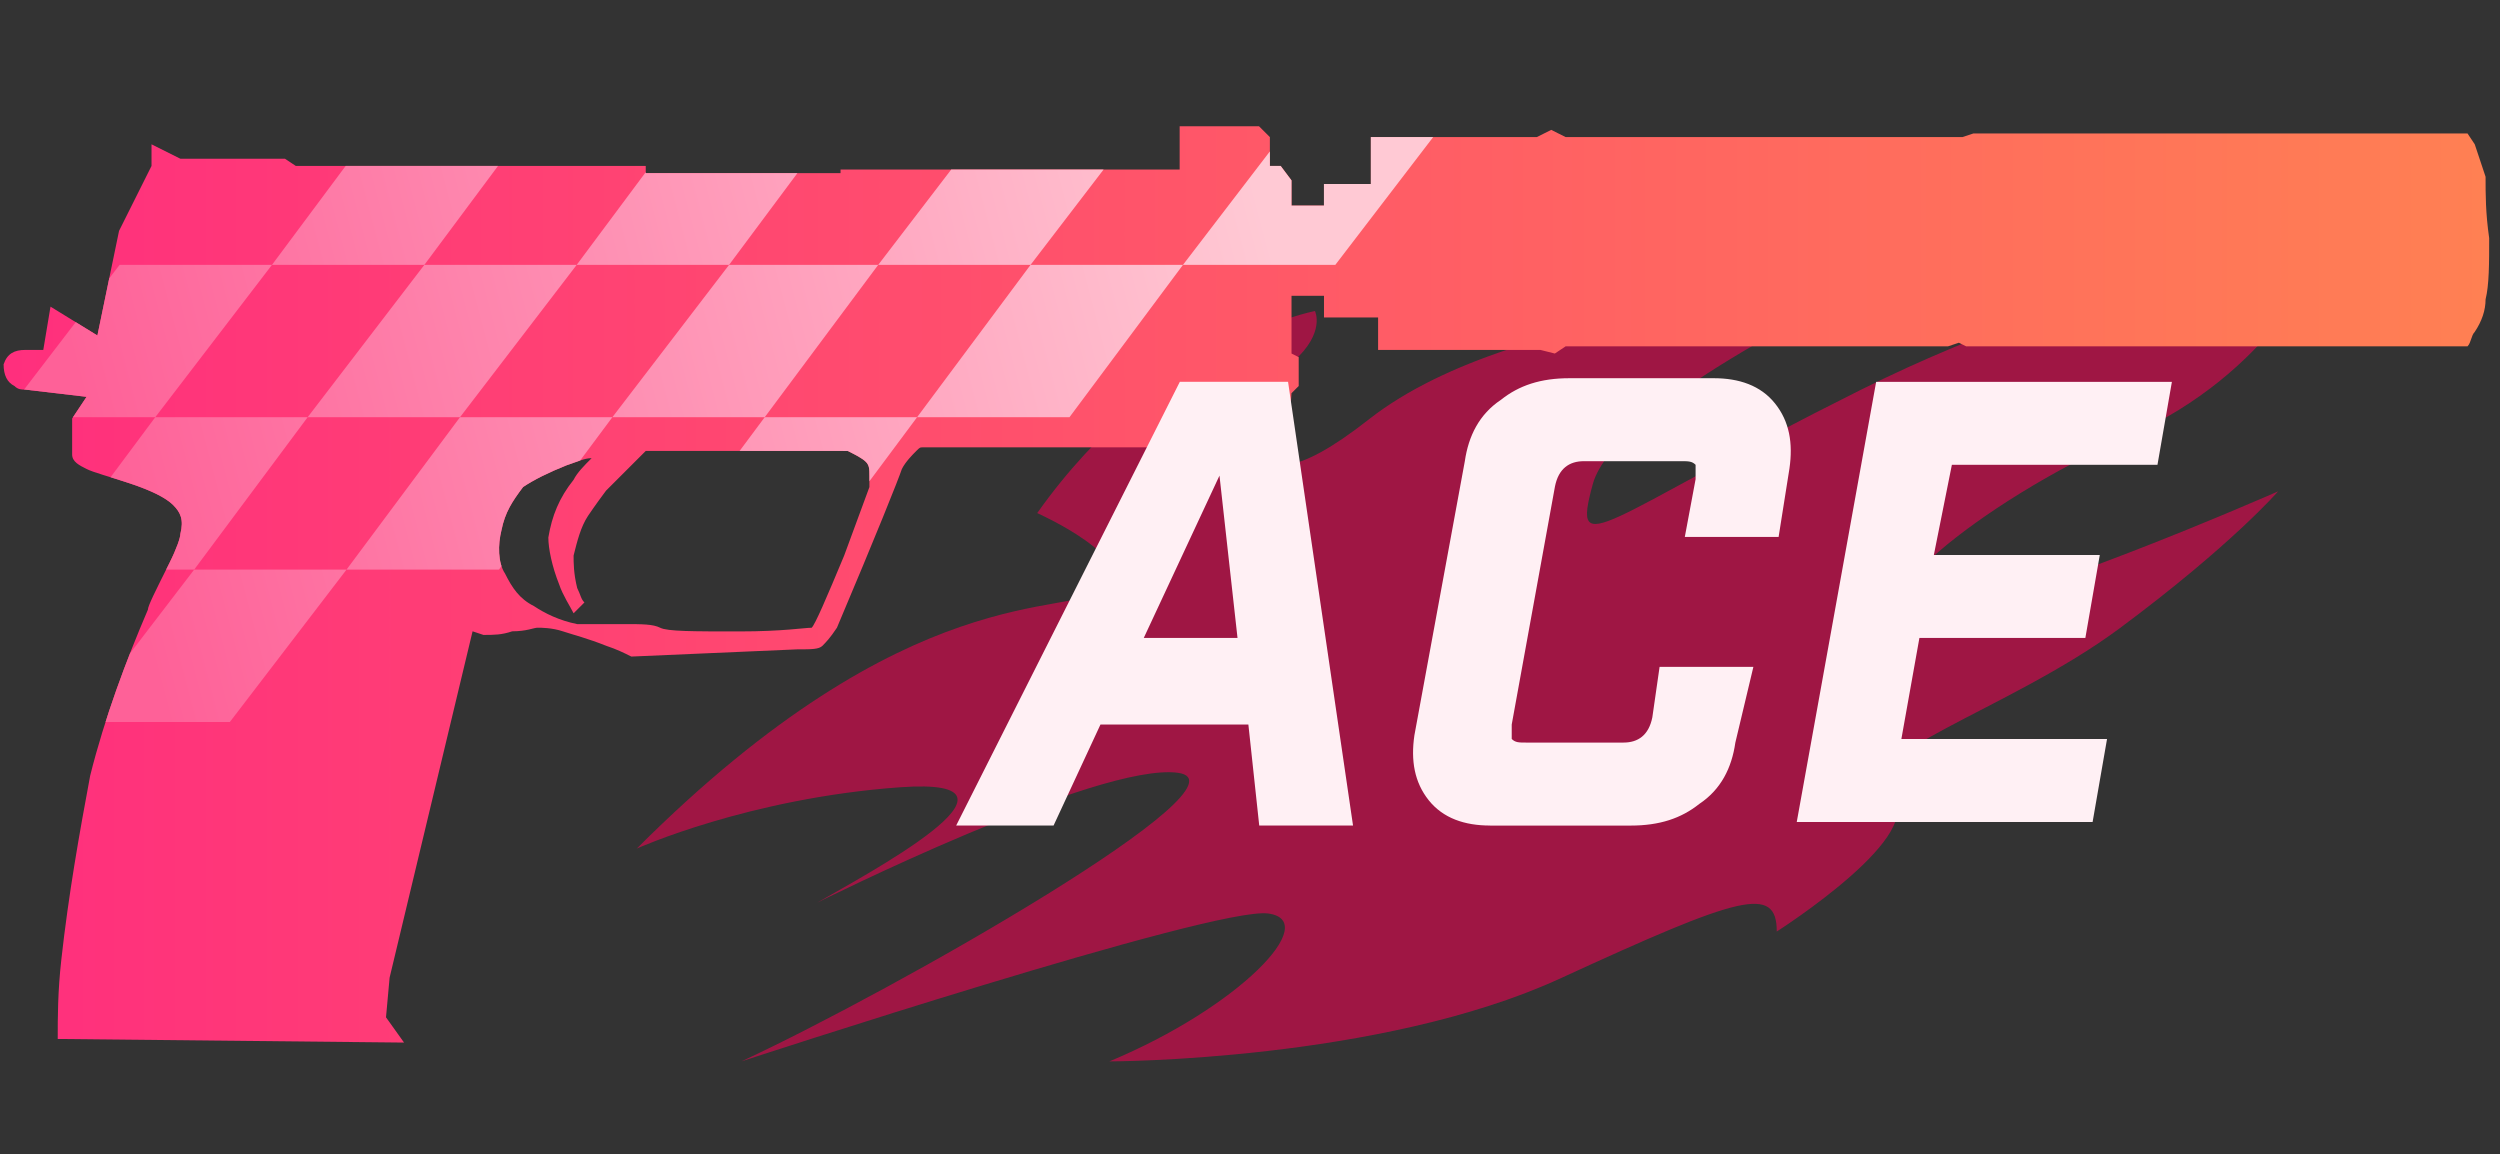 <?xml version="1.0" encoding="utf-8"?>
<!-- Generator: Adobe Illustrator 16.0.0, SVG Export Plug-In . SVG Version: 6.00 Build 0)  -->
<!DOCTYPE svg PUBLIC "-//W3C//DTD SVG 1.0//EN" "http://www.w3.org/TR/2001/REC-SVG-20010904/DTD/svg10.dtd">
<svg version="1.0" id="图层_1" xmlns="http://www.w3.org/2000/svg" xmlns:xlink="http://www.w3.org/1999/xlink" x="0px" y="0px"
	 width="69.3px" height="32px" viewBox="0 0 69.3 32" enable-background="new 0 0 69.3 32" xml:space="preserve">
<rect x="0" y="0" width="69.3" height="32" fill="#333333" stroke="none"/>
<path opacity="0.7" fill="#CE0B4C" enable-background="new    " d="M36.451,8.622c0,0-4.298,0.8-7.699,5.6c0,0,2.9,1.3,1.9,2.101
	s-5.4-0.399-13,7.199c0,0,3.1-1.398,7.299-1.699c4.201-0.301-1.1,2.5-2.299,3.199c0,0,7.799-3.898,10-3.6
	c2.199,0.299-7.801,6-12.1,8c0,0,13.1-4.3,14.6-4.1c1.5,0.199-0.801,2.6-4.4,4.1c0,0,7.5,0,12.5-2.3s6-2.601,6-1.3
	c0,0,4.398-2.801,3.1-3.801s3.301-2.301,6.4-4.601s4.398-3.8,4.398-3.8s-7.498,3.301-9.799,3.4c-2.299,0.101,1.5-3.1,5.6-4.899
	c4.102-1.8,5.4-5.1,5.4-5.1s-5.6,0.2-12.799,3.8c-7.201,3.6-8,4.8-7.4,2.6s7.199-5.3,7.199-5.3s-9.199,0.2-13.4,3.5
	c-4.199,3.3-3-0.8-2.1-1.6C36.751,9.222,36.451,8.622,36.451,8.622z"/>
<g id="Selected_Items">
	<g>
		<g id="Selected_Items_52_">
			
				<linearGradient id="SVGID_1_" gradientUnits="userSpaceOnUse" x1="375.139" y1="-262.8" x2="443.918" y2="-262.8" gradientTransform="matrix(1 0 0 -1 -374.96 -246.6)">
				<stop  offset="0" style="stop-color:#FF2F7D"/>
				<stop  offset="1" style="stop-color:#FF8053"/>
			</linearGradient>
			<path fill="url(#SVGID_1_)" d="M69,6.6c0,0.7,0,1.3-0.1,1.7c0,0.3-0.1,0.6-0.3,0.9C68.5,9.3,68.5,9.5,68.4,9.6H54.5L54.3,9.5
				L54,9.6H43.4l-0.3,0.2l-0.399-0.1h-4.5V8.8h-1.5V8.2h-0.9v1.6L36,9.9v0.8L35.8,10.9l-0.1,1.5H25.6c-0.1,0-0.1,0-0.2,0.1
				S25.1,12.8,25,13c-0.1,0.3-0.7,1.8-1.8,4.4c-0.2,0.3-0.3,0.397-0.4,0.5C22.7,18,22.5,18,22.1,18l-4.6,0.2
				c-0.2-0.101-0.4-0.2-0.7-0.3c-0.5-0.2-0.9-0.301-1.2-0.4c-0.3-0.1-0.6-0.1-0.7-0.1s-0.3,0.1-0.7,0.1c-0.3,0.1-0.5,0.1-0.8,0.1
				l-0.3-0.1l-2.3,9.6L10.7,28.2l0.5,0.7L1.6,28.8c0-0.6,0-1.3,0.1-2.2c0.2-1.8,0.5-3.5,0.8-5.1c0.4-1.6,1-3.2,1.6-4.6
				c0-0.103,0.2-0.5,0.6-1.3C4.9,15.2,5,14.9,5,14.8c0.1-0.4,0-0.6-0.2-0.8c-0.2-0.2-0.6-0.4-1.2-0.6c-0.6-0.2-1-0.3-1.2-0.4
				C2.2,12.9,2,12.8,2,12.6c0-0.2,0-0.6,0-1L2.4,11l-1.7-0.2c-0.1,0-0.2,0-0.3-0.1c-0.2-0.1-0.3-0.3-0.3-0.6
				c0.1-0.3,0.3-0.4,0.6-0.4c0.2,0,0.3,0,0.5,0l0.2-1.2l1.3,0.8l0.6-2.9l0.9-1.8V4L5,4.4h2.9l0.3,0.2h9.7v0.2h5.4V4.7h9.4V3.5h2.2
				l0.301,0.3v0.8H35.5L35.8,5v0.7h0.9V5.1H38V3.8H42.6L43,3.6l0.4,0.2h10.7h0.3l0.301-0.1H68.4L68.6,4c0.101,0.3,0.2,0.6,0.3,0.9
				C68.9,5.4,68.9,5.9,69,6.6z M23,12.5h-5.1c-0.5,0.5-0.9,0.9-1.1,1.1c-0.3,0.4-0.5,0.7-0.5,0.7c-0.2,0.3-0.3,0.7-0.4,1.1
				c0,0.2,0,0.5,0.1,0.9c0.1,0.2,0.1,0.3,0.2,0.4L15.9,17c-0.1-0.2-0.3-0.5-0.4-0.8c-0.2-0.5-0.3-1-0.3-1.3c0.1-0.6,0.3-1.1,0.7-1.6
				c0.1-0.2,0.3-0.4,0.5-0.6c-0.2,0-0.4,0.1-0.7,0.2c-0.5,0.2-0.9,0.4-1.2,0.6c-0.3,0.4-0.5,0.7-0.6,1.2c-0.1,0.4-0.1,0.9,0.1,1.2
				c0.2,0.4,0.4,0.7,0.8,0.9c0.3,0.2,0.7,0.4,1.2,0.5c0.3,0,0.7,0,1.3,0c0.5,0,0.8,0,1,0.101c0.2,0.102,0.9,0.102,2.2,0.102
				c1.2,0,1.8-0.102,2-0.102c0.1-0.101,0.4-0.801,0.9-2l0.7-1.9c0-0.1,0-0.2,0-0.3c0-0.2,0-0.3-0.1-0.4c-0.1-0.1-0.3-0.2-0.5-0.3
				L23,12.5L23,12.5z"/>
		</g>
	</g>
</g>
<g>
	<g>
		<defs>
			<path id="SVGID_2_" d="M69,6.6c0,0.7,0,1.3-0.1,1.7c0,0.3-0.1,0.6-0.3,0.9C68.5,9.3,68.5,9.5,68.4,9.6H54.5L54.3,9.5L54,9.6H43.4
				l-0.3,0.2l-0.399-0.1h-4.5V8.8h-1.5V8.2h-0.9v1.6L36,9.9v0.8L35.8,10.9l-0.1,1.5H25.6c-0.1,0-0.1,0-0.2,0.1S25.1,12.8,25,13
				c-0.1,0.3-0.7,1.8-1.8,4.4c-0.2,0.3-0.3,0.397-0.4,0.5C22.7,18,22.5,18,22.1,18l-4.6,0.2c-0.2-0.101-0.4-0.2-0.7-0.3
				c-0.5-0.2-0.9-0.301-1.2-0.4c-0.3-0.1-0.6-0.1-0.7-0.1s-0.3,0.1-0.7,0.1c-0.3,0.1-0.5,0.1-0.8,0.1l-0.3-0.1l-2.3,9.6L10.7,28.2
				l0.5,0.7L1.6,28.8c0-0.6,0-1.3,0.1-2.2c0.2-1.8,0.5-3.5,0.8-5.1c0.4-1.6,1-3.2,1.6-4.6c0-0.103,0.2-0.5,0.6-1.3
				C4.9,15.2,5,14.9,5,14.8c0.1-0.4,0-0.6-0.2-0.8c-0.2-0.2-0.6-0.4-1.2-0.6c-0.6-0.2-1-0.3-1.2-0.4C2.2,12.9,2,12.8,2,12.6
				c0-0.2,0-0.6,0-1L2.4,11l-1.7-0.2c-0.1,0-0.2,0-0.3-0.1c-0.2-0.1-0.3-0.3-0.3-0.6c0.1-0.3,0.3-0.4,0.6-0.4c0.2,0,0.3,0,0.5,0
				l0.2-1.2l1.3,0.8l0.6-2.9l0.9-1.8V4L5,4.4h2.9l0.3,0.2h9.7v0.2h5.4V4.7h9.4V3.5h2.2l0.301,0.3v0.8H35.5L35.8,5v0.7h0.9V5.1H38
				V3.8H42.6L43,3.6l0.4,0.2h10.7h0.3l0.301-0.1H68.4L68.6,4c0.101,0.3,0.2,0.6,0.3,0.9C68.9,5.4,68.9,5.9,69,6.6z M23,12.5h-5.1
				c-0.5,0.5-0.9,0.9-1.1,1.1c-0.3,0.4-0.5,0.7-0.5,0.7c-0.2,0.3-0.3,0.7-0.4,1.1c0,0.2,0,0.5,0.1,0.9c0.1,0.2,0.1,0.3,0.2,0.4
				L15.9,17c-0.1-0.2-0.3-0.5-0.4-0.8c-0.2-0.5-0.3-1-0.3-1.3c0.1-0.6,0.3-1.1,0.7-1.6c0.1-0.2,0.3-0.4,0.5-0.6
				c-0.2,0-0.4,0.1-0.7,0.2c-0.5,0.2-0.9,0.4-1.2,0.6c-0.3,0.4-0.5,0.7-0.6,1.2c-0.1,0.4-0.1,0.9,0.1,1.2c0.2,0.4,0.4,0.7,0.8,0.9
				c0.3,0.2,0.7,0.4,1.2,0.5c0.3,0,0.7,0,1.3,0c0.5,0,0.8,0,1,0.101c0.2,0.102,0.9,0.102,2.2,0.102c1.2,0,1.8-0.102,2-0.102
				c0.1-0.101,0.4-0.801,0.9-2l0.7-1.9c0-0.1,0-0.2,0-0.3c0-0.2,0-0.3-0.1-0.4c-0.1-0.1-0.3-0.2-0.5-0.3L23,12.5L23,12.5z"/>
		</defs>
		<clipPath id="SVGID_3_">
			<use xlink:href="#SVGID_2_"  overflow="visible"/>
		</clipPath>
		<g clip-path="url(#SVGID_3_)">
			<g>
				<g>
					
						<linearGradient id="SVGID_4_" gradientUnits="userSpaceOnUse" x1="753.559" y1="578.466" x2="785.474" y2="570.054" gradientTransform="matrix(1 0 0 1 -749.92 -562.199)">
						<stop  offset="2.054068e-007" style="stop-color:#FE6198"/>
						<stop  offset="1" style="stop-color:#FFC9D4"/>
					</linearGradient>
					<polygon fill="url(#SVGID_4_)" points="-6.3,20.014 -2.077,20.014 1.159,15.789 -3.065,15.789 					"/>
					
						<linearGradient id="SVGID_5_" gradientUnits="userSpaceOnUse" x1="753" y1="576.342" x2="784.906" y2="567.933" gradientTransform="matrix(1 0 0 1 -749.92 -562.199)">
						<stop  offset="2.054068e-007" style="stop-color:#FE6198"/>
						<stop  offset="1" style="stop-color:#FFC9D4"/>
					</linearGradient>
					<polygon fill="url(#SVGID_5_)" points="4.304,11.565 1.159,15.789 5.383,15.789 8.528,11.565 					"/>
					
						<linearGradient id="SVGID_6_" gradientUnits="userSpaceOnUse" x1="754.108" y1="580.546" x2="786.02" y2="572.135" gradientTransform="matrix(1 0 0 1 -749.92 -562.199)">
						<stop  offset="2.054068e-007" style="stop-color:#FE6198"/>
						<stop  offset="1" style="stop-color:#FFC9D4"/>
					</linearGradient>
					<polygon fill="url(#SVGID_6_)" points="2.147,20.014 6.371,20.014 9.606,15.789 5.383,15.789 					"/>
					
						<linearGradient id="SVGID_7_" gradientUnits="userSpaceOnUse" x1="753.548" y1="578.423" x2="785.458" y2="570.013" gradientTransform="matrix(1 0 0 1 -749.92 -562.199)">
						<stop  offset="2.054068e-007" style="stop-color:#FE6198"/>
						<stop  offset="1" style="stop-color:#FFC9D4"/>
					</linearGradient>
					<polygon fill="url(#SVGID_7_)" points="9.606,15.789 13.83,15.789 16.975,11.565 12.751,11.565 					"/>
					
						<linearGradient id="SVGID_8_" gradientUnits="userSpaceOnUse" x1="751.892" y1="572.138" x2="783.802" y2="563.727" gradientTransform="matrix(1 0 0 1 -749.92 -562.199)">
						<stop  offset="2.054068e-007" style="stop-color:#FE6198"/>
						<stop  offset="1" style="stop-color:#FFC9D4"/>
					</linearGradient>
					<polygon fill="url(#SVGID_8_)" points="3.315,7.342 0.08,11.565 4.304,11.565 7.539,7.342 					"/>
					
						<linearGradient id="SVGID_9_" gradientUnits="userSpaceOnUse" x1="751.332" y1="570.016" x2="783.242" y2="561.605" gradientTransform="matrix(1 0 0 1 -749.92 -562.199)">
						<stop  offset="2.054068e-007" style="stop-color:#FE6198"/>
						<stop  offset="1" style="stop-color:#FFC9D4"/>
					</linearGradient>
					<polygon fill="url(#SVGID_9_)" points="14.908,3.118 10.685,3.118 7.539,7.342 11.763,7.342 					"/>
					
						<linearGradient id="SVGID_10_" gradientUnits="userSpaceOnUse" x1="752.44" y1="574.219" x2="784.351" y2="565.808" gradientTransform="matrix(1 0 0 1 -749.92 -562.199)">
						<stop  offset="2.054068e-007" style="stop-color:#FE6198"/>
						<stop  offset="1" style="stop-color:#FFC9D4"/>
					</linearGradient>
					<polygon fill="url(#SVGID_10_)" points="12.751,11.565 15.986,7.342 11.763,7.342 8.528,11.565 					"/>
					
						<linearGradient id="SVGID_11_" gradientUnits="userSpaceOnUse" x1="751.879" y1="572.099" x2="783.791" y2="563.688" gradientTransform="matrix(1 0 0 1 -749.92 -562.199)">
						<stop  offset="2.054068e-007" style="stop-color:#FE6198"/>
						<stop  offset="1" style="stop-color:#FFC9D4"/>
					</linearGradient>
					<polygon fill="url(#SVGID_11_)" points="23.356,3.118 19.132,3.118 15.986,7.342 20.21,7.342 					"/>
					
						<linearGradient id="SVGID_12_" gradientUnits="userSpaceOnUse" x1="754.096" y1="580.506" x2="786.007" y2="572.095" gradientTransform="matrix(1 0 0 1 -749.92 -562.199)">
						<stop  offset="2.054068e-007" style="stop-color:#FE6198"/>
						<stop  offset="1" style="stop-color:#FFC9D4"/>
					</linearGradient>
					<polygon fill="url(#SVGID_12_)" points="18.053,15.789 22.277,15.789 25.422,11.565 21.198,11.565 					"/>
					
						<linearGradient id="SVGID_13_" gradientUnits="userSpaceOnUse" x1="753.535" y1="578.372" x2="785.445" y2="569.962" gradientTransform="matrix(1 0 0 1 -749.92 -562.199)">
						<stop  offset="2.054068e-007" style="stop-color:#FE6198"/>
						<stop  offset="1" style="stop-color:#FFC9D4"/>
					</linearGradient>
					<polygon fill="url(#SVGID_13_)" points="25.422,11.565 29.646,11.565 32.792,7.342 28.567,7.342 					"/>
					
						<linearGradient id="SVGID_14_" gradientUnits="userSpaceOnUse" x1="752.988" y1="576.301" x2="784.9" y2="567.89" gradientTransform="matrix(1 0 0 1 -749.92 -562.199)">
						<stop  offset="2.054068e-007" style="stop-color:#FE6198"/>
						<stop  offset="1" style="stop-color:#FFC9D4"/>
					</linearGradient>
					<polygon fill="url(#SVGID_14_)" points="20.21,7.342 16.975,11.565 21.198,11.565 24.344,7.342 					"/>
					
						<linearGradient id="SVGID_15_" gradientUnits="userSpaceOnUse" x1="752.429" y1="574.168" x2="784.336" y2="565.758" gradientTransform="matrix(1 0 0 1 -749.92 -562.199)">
						<stop  offset="2.054068e-007" style="stop-color:#FE6198"/>
						<stop  offset="1" style="stop-color:#FFC9D4"/>
					</linearGradient>
					<polygon fill="url(#SVGID_15_)" points="31.803,3.118 27.579,3.118 24.344,7.342 28.567,7.342 					"/>
					
						<linearGradient id="SVGID_16_" gradientUnits="userSpaceOnUse" x1="752.977" y1="576.25" x2="784.886" y2="567.84" gradientTransform="matrix(1 0 0 1 -749.92 -562.199)">
						<stop  offset="2.054068e-007" style="stop-color:#FE6198"/>
						<stop  offset="1" style="stop-color:#FFC9D4"/>
					</linearGradient>
					<polygon fill="url(#SVGID_16_)" points="36.027,3.118 32.792,7.342 37.015,7.342 40.25,3.118 					"/>
				</g>
			</g>
		</g>
	</g>
</g>
<g>
	<path fill="#FFF0F4" d="M30.505,20.084l-1.3,2.8h-2.7l6.2-12.3h3l1.801,12.3h-2.6l-0.301-2.8H30.505z M33.804,13.184l-2.099,4.5
		h2.599L33.804,13.184z"/>
	<path fill="#FFF0F4" d="M41.304,22.884c-0.699,0-1.299-0.2-1.699-0.7c-0.398-0.5-0.5-1.1-0.398-1.8l1.398-7.6
		c0.102-0.7,0.4-1.3,1-1.7c0.5-0.4,1.102-0.6,1.9-0.6h4c0.699,0,1.299,0.2,1.699,0.7s0.5,1.1,0.4,1.8l-0.301,1.9h-2.6l0.299-1.6
		c0-0.2,0-0.3,0-0.4c-0.1-0.1-0.199-0.1-0.398-0.1h-2.699c-0.4,0-0.701,0.2-0.801,0.7l-1.199,6.6c0,0.2,0,0.3,0,0.4
		c0.1,0.1,0.199,0.1,0.398,0.1h2.701c0.4,0,0.699-0.2,0.799-0.7l0.201-1.399h2.6l-0.5,2.1c-0.1,0.7-0.398,1.3-1,1.7
		c-0.5,0.399-1.1,0.6-1.9,0.6H41.304z"/>
	<path fill="#FFF0F4" d="M60.205,10.584l-0.4,2.3h-5.699l-0.5,2.5h4.6l-0.4,2.3h-4.6l-0.5,2.801h5.701l-0.4,2.3h-8.201l2.201-12.2
		H60.205z"/>
</g>
</svg>
